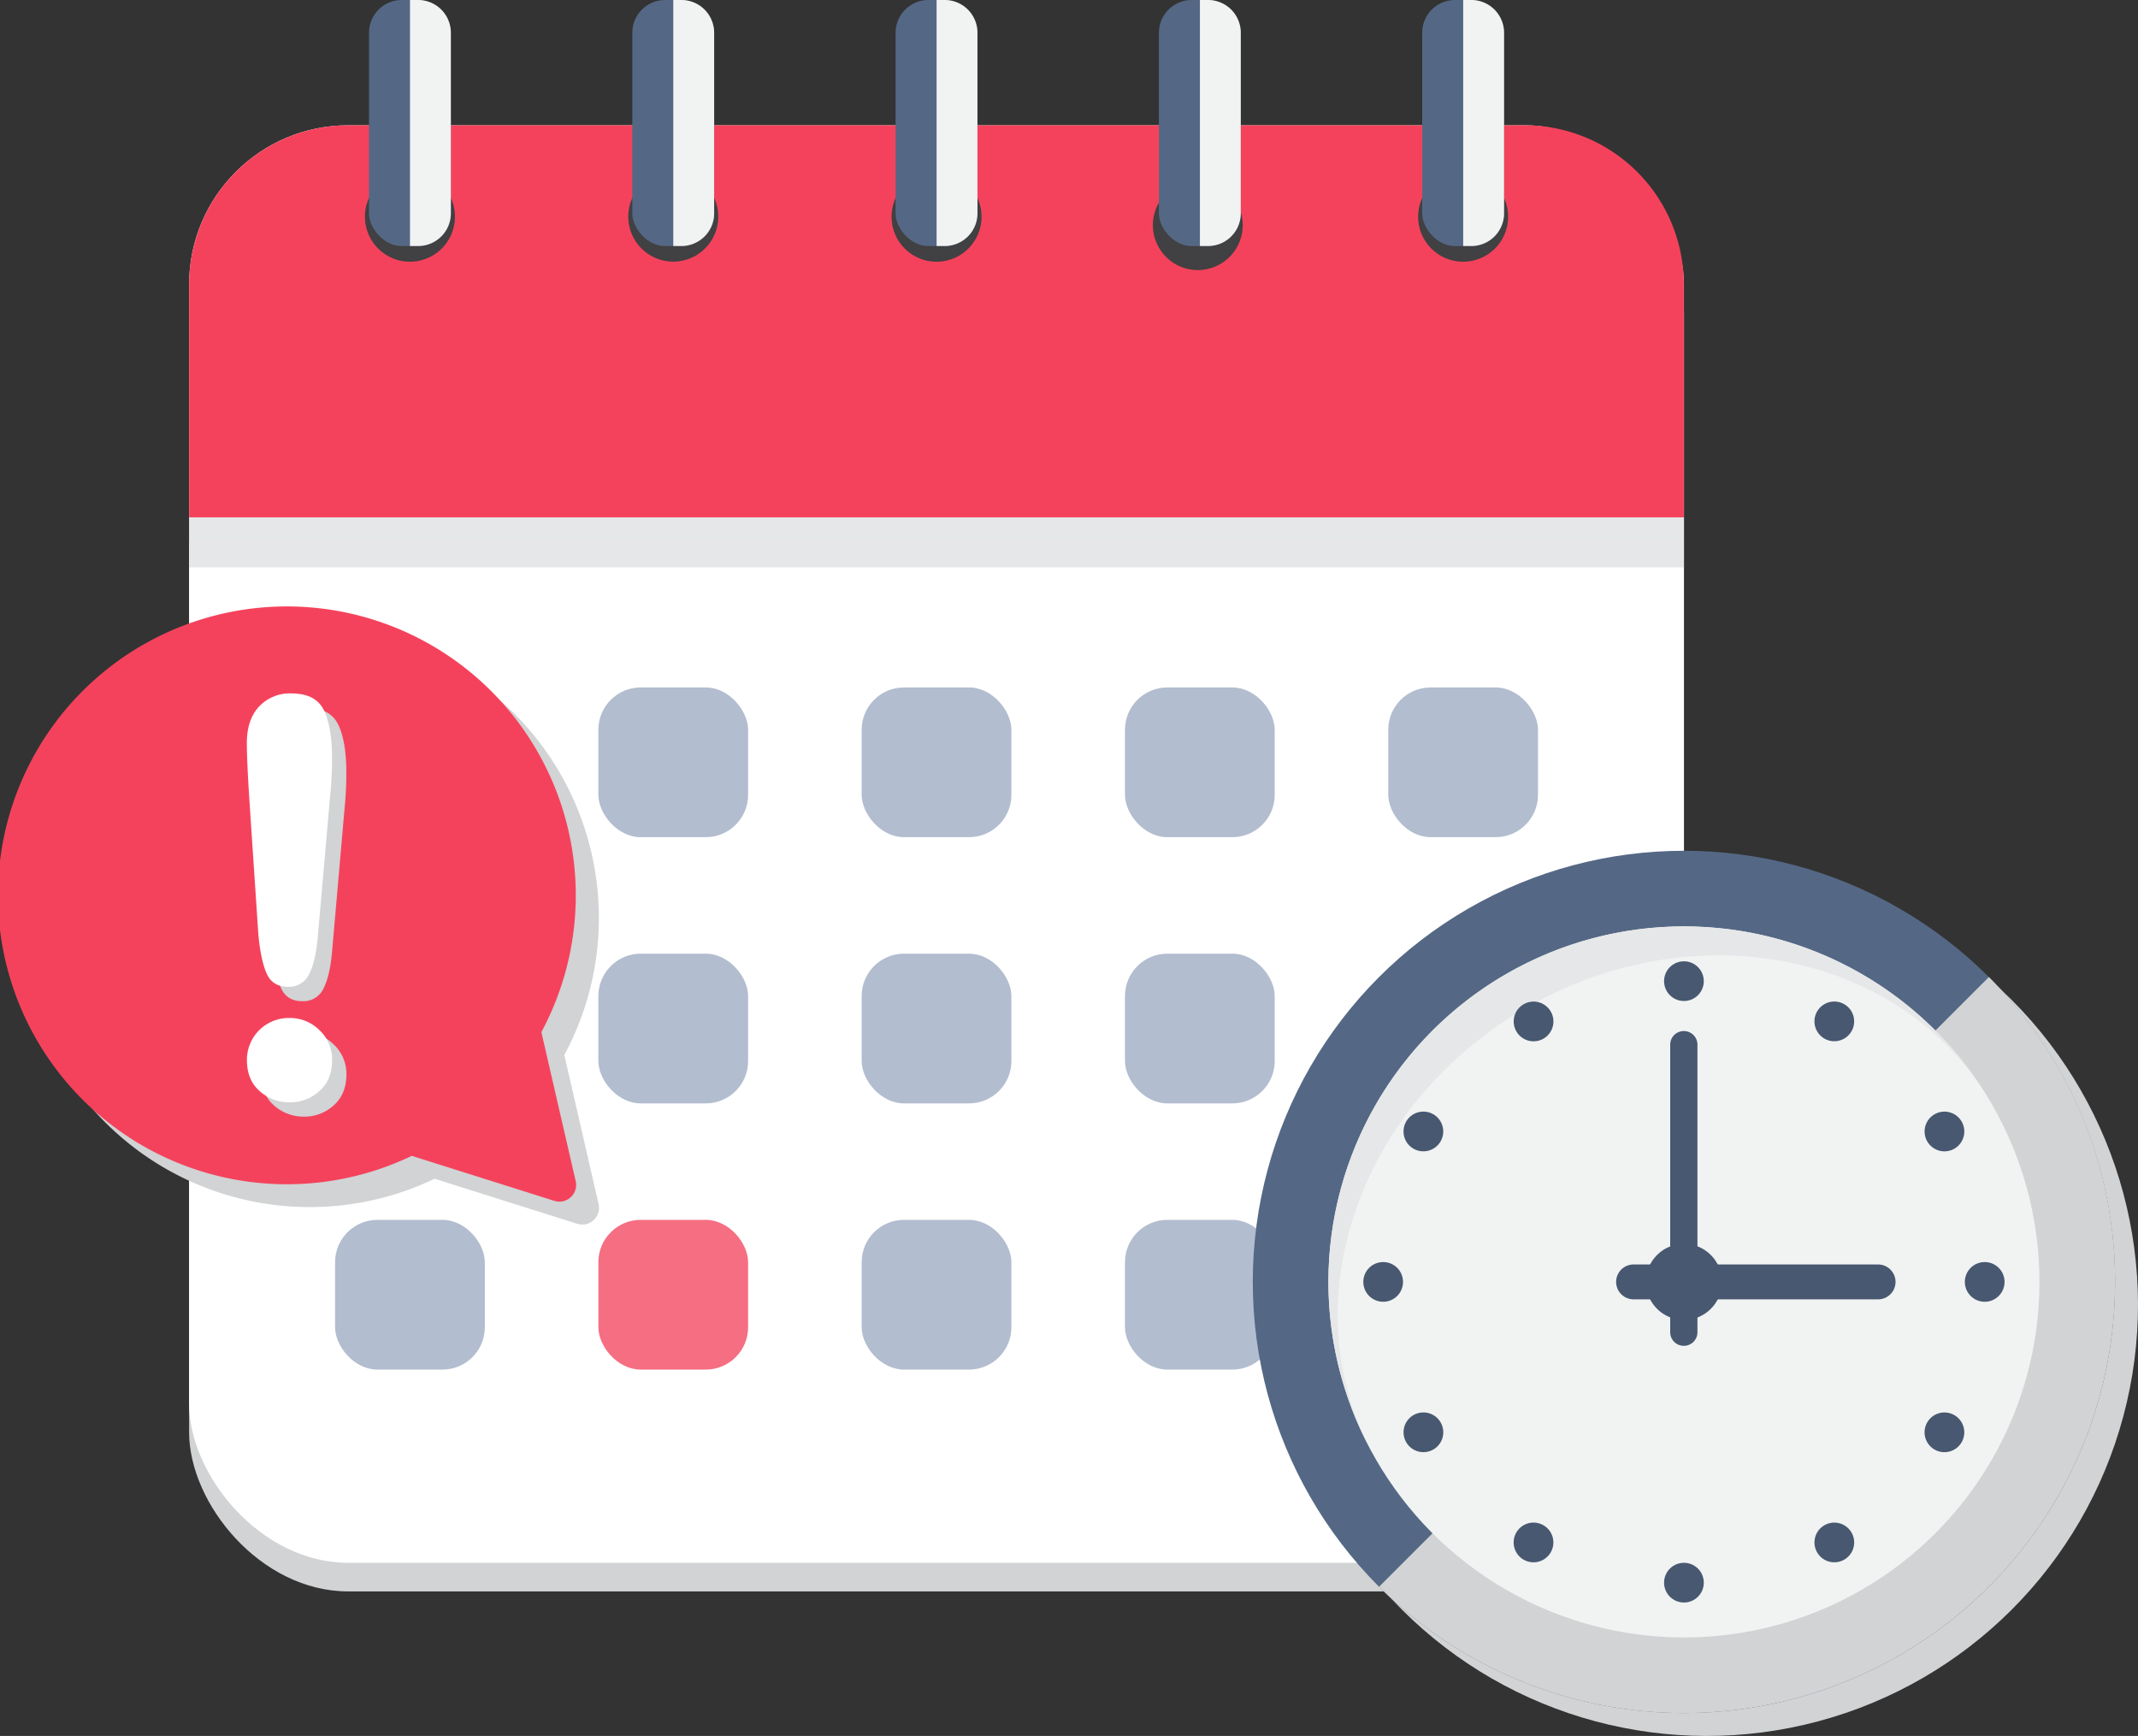 <svg xmlns="http://www.w3.org/2000/svg" viewBox="0 0 784.92 637.34"><rect x="0" y="0" width="784.92" height="637.34" fill="#333333" stroke="none"/><defs><style>.cls-1{isolation:isolate;}.cls-11,.cls-2{fill:#d1d3d4;}.cls-3{fill:#fff;}.cls-4{fill:#f5425c;}.cls-5{fill:#414042;}.cls-6{fill:#546885;}.cls-13,.cls-7{fill:#f1f2f2;}.cls-11,.cls-12,.cls-7,.cls-8{mix-blend-mode:multiply;}.cls-8{fill:#e6e7e8;}.cls-9{fill:#b2bdcf;}.cls-10{fill:#f56e82;}.cls-14{fill:#475870;}</style></defs><title>deadline-concept</title><g class="cls-1"><g id="Ñëîé_1" data-name="Ñëîé 1"><rect class="cls-2" x="69.43" y="56.5" width="548.79" height="527.77" rx="58.42"/><rect class="cls-3" x="69.43" y="46" width="548.79" height="527.77" rx="58.42"/><path class="cls-4" d="M862,311v94.72H313.25V311a58.43,58.43,0,0,1,58.42-58.42h432A58.42,58.42,0,0,1,862,311Z" transform="translate(-243.82 -206.58)"/><circle class="cls-5" cx="394.32" cy="286.14" r="16.53" transform="translate(-284.38 -140.08) rotate(-9.17)"/><rect class="cls-6" x="135.47" width="30.05" height="90.34" rx="12.02"/><path class="cls-7" d="M409.34,218.6v66.3a12,12,0,0,1-12,12h-3V206.58h3A12,12,0,0,1,409.34,218.6Z" transform="translate(-243.82 -206.58)"/><circle class="cls-5" cx="490.98" cy="286.14" r="16.53" transform="translate(-269.55 -156.97) rotate(-5.64)"/><rect class="cls-6" x="232.14" width="30.05" height="90.34" rx="12.02"/><path class="cls-7" d="M506,218.6v66.3a12,12,0,0,1-12,12h-3V206.58h3A12,12,0,0,1,506,218.6Z" transform="translate(-243.82 -206.58)"/><circle class="cls-5" cx="587.65" cy="286.14" r="16.53" transform="translate(-274.27 -132.93) rotate(-6.99)"/><rect class="cls-6" x="328.8" width="30.05" height="90.34" rx="12.02"/><path class="cls-7" d="M602.67,218.6v66.3a12,12,0,0,1-12,12h-3V206.58h3A12,12,0,0,1,602.67,218.6Z" transform="translate(-243.82 -206.58)"/><circle class="cls-5" cx="684.31" cy="286.14" r="16.53" transform="matrix(0.87, -0.49, 0.49, 0.87, -295.81, 169.03)"/><rect class="cls-6" x="425.47" width="30.05" height="90.34" rx="12.02"/><path class="cls-7" d="M699.34,218.6v66.3a12,12,0,0,1-12,12h-3V206.58h3A12,12,0,0,1,699.34,218.6Z" transform="translate(-243.82 -206.58)"/><circle class="cls-5" cx="780.97" cy="286.14" r="16.53" transform="translate(-265.44 -138.68) rotate(-4.91)"/><rect class="cls-6" x="522.13" width="30.05" height="90.34" rx="12.02"/><path class="cls-7" d="M796,218.6v66.3a12,12,0,0,1-12,12h-3V206.58h3A12,12,0,0,1,796,218.6Z" transform="translate(-243.82 -206.58)"/><rect class="cls-8" x="69.43" y="189.94" width="548.79" height="9.19"/><rect class="cls-8" x="69.43" y="199.13" width="548.79" height="9.19"/><rect class="cls-9" x="123.02" y="252.39" width="54.97" height="54.97" rx="15.55"/><rect class="cls-9" x="219.68" y="252.39" width="54.97" height="54.97" rx="15.55"/><rect class="cls-9" x="316.34" y="252.39" width="54.97" height="54.97" rx="15.55"/><rect class="cls-9" x="413.01" y="252.39" width="54.97" height="54.97" rx="15.55"/><rect class="cls-9" x="509.67" y="252.39" width="54.97" height="54.97" rx="15.55"/><rect class="cls-9" x="123.02" y="350.13" width="54.97" height="54.97" rx="15.55"/><rect class="cls-9" x="219.68" y="350.13" width="54.97" height="54.97" rx="15.55"/><rect class="cls-9" x="316.34" y="350.13" width="54.97" height="54.97" rx="15.55"/><rect class="cls-9" x="413.01" y="350.13" width="54.97" height="54.97" rx="15.55"/><rect class="cls-9" x="509.67" y="350.13" width="54.97" height="54.97" rx="15.55"/><rect class="cls-9" x="123.02" y="447.86" width="54.97" height="54.97" rx="15.55"/><rect class="cls-10" x="219.68" y="447.86" width="54.97" height="54.97" rx="15.55"/><rect class="cls-9" x="316.34" y="447.86" width="54.97" height="54.97" rx="15.55"/><rect class="cls-9" x="413.01" y="447.86" width="54.97" height="54.97" rx="15.55"/><rect class="cls-9" x="509.67" y="447.86" width="54.97" height="54.97" rx="15.55"/><path class="cls-11" d="M463.58,648.66,451,593.92a106.15,106.15,0,1,0-47.62,45.42l52.4,16.55A6.13,6.13,0,0,0,463.58,648.66Z" transform="translate(-243.82 -206.58)"/><path class="cls-4" d="M455.18,640.25l-12.61-54.74A106.07,106.07,0,1,0,395,630.94l52.39,16.54A6.14,6.14,0,0,0,455.18,640.25Z" transform="translate(-243.82 -206.58)"/><g class="cls-12"><path class="cls-2" d="M343.94,555.08l-3.32-49.62q-.93-14.49-.93-20.82,0-8.59,4.51-13.41a15.47,15.47,0,0,1,11.86-4.82q8.91,0,11.91,6.16t3,17.77a136.47,136.47,0,0,1-.72,13.88l-4.46,51.07q-.72,9.12-3.1,14a8.15,8.15,0,0,1-7.88,4.87c-3.72,0-6.32-1.57-7.76-4.71S344.56,561.5,343.94,555.08Z" transform="translate(-243.82 -206.58)"/><path class="cls-2" d="M355.44,616.55a16.36,16.36,0,0,1-11-4.09q-4.71-4.1-4.71-11.45a14.86,14.86,0,0,1,4.51-10.93,15,15,0,0,1,11-4.51,15.35,15.35,0,0,1,11.13,4.51A14.69,14.69,0,0,1,371,601q0,7.25-4.66,11.39A15.87,15.87,0,0,1,355.44,616.55Z" transform="translate(-243.82 -206.58)"/></g><path class="cls-3" d="M338.68,549.83l-3.31-49.62q-.93-14.5-.93-20.82,0-8.59,4.5-13.42a15.49,15.49,0,0,1,11.86-4.81q8.91,0,11.92,6.16t3,17.76A133.88,133.88,0,0,1,365,499L360.54,550q-.72,9.12-3.11,14a8.13,8.13,0,0,1-7.87,4.87q-5.6,0-7.77-4.72T338.68,549.83Z" transform="translate(-243.82 -206.58)"/><path class="cls-3" d="M350.18,611.29a16.28,16.28,0,0,1-11-4.09q-4.71-4.1-4.71-11.45A15.38,15.38,0,0,1,350,580.32a15.34,15.34,0,0,1,11.14,4.51,14.7,14.7,0,0,1,4.61,10.92q0,7.26-4.66,11.4A15.89,15.89,0,0,1,350.18,611.29Z" transform="translate(-243.82 -206.58)"/><circle class="cls-11" cx="870.45" cy="685.62" r="158.29" transform="translate(-473.68 609.74) rotate(-45)"/><circle class="cls-6" cx="618.22" cy="470.64" r="158.29"/><path class="cls-11" d="M1020.33,677.22A158.29,158.29,0,0,1,750.11,789.14L974,565.29A157.79,157.79,0,0,1,1020.33,677.22Z" transform="translate(-243.82 -206.58)"/><circle class="cls-13" cx="618.22" cy="470.64" r="130.53"/><path class="cls-8" d="M748.26,741.18A130.53,130.53,0,0,1,974.33,610.66c-32.5-54.48-108.39-69.75-170.33-34S717.33,685.8,748.26,741.18Z" transform="translate(-243.82 -206.58)"/><circle class="cls-14" cx="618.22" cy="360.22" r="7.29"/><path class="cls-14" d="M813.14,577.94a7.29,7.29,0,1,1-9.95-2.66A7.29,7.29,0,0,1,813.14,577.94Z" transform="translate(-243.82 -206.58)"/><path class="cls-14" d="M770.06,615.69a7.29,7.29,0,1,1-10,2.67A7.29,7.29,0,0,1,770.06,615.69Z" transform="translate(-243.82 -206.58)"/><circle class="cls-14" cx="507.8" cy="470.64" r="7.29"/><path class="cls-14" d="M762.77,726.11a7.29,7.29,0,1,1-2.67,10A7.29,7.29,0,0,1,762.77,726.11Z" transform="translate(-243.82 -206.58)"/><path class="cls-14" d="M800.52,769.2a7.29,7.29,0,1,1,2.67,10A7.29,7.29,0,0,1,800.52,769.2Z" transform="translate(-243.82 -206.58)"/><circle class="cls-14" cx="618.22" cy="581.06" r="7.29"/><circle class="cls-14" cx="917.25" cy="772.84" r="7.29" transform="translate(-521.44 461.84) rotate(-35.12)"/><path class="cls-14" d="M954,738.74a7.29,7.29,0,1,1,10-2.67A7.3,7.3,0,0,1,954,738.74Z" transform="translate(-243.82 -206.58)"/><circle class="cls-14" cx="728.64" cy="470.64" r="7.29"/><path class="cls-14" d="M961.31,628.32a7.29,7.29,0,1,1,2.67-10A7.3,7.3,0,0,1,961.31,628.32Z" transform="translate(-243.82 -206.58)"/><circle class="cls-14" cx="917.25" cy="581.59" r="7.29" transform="translate(-329.97 790.67) rotate(-54.88)"/><path class="cls-14" d="M862,700.69a5,5,0,0,1-5-5V590.12a5,5,0,0,1,10,0V695.71A5,5,0,0,1,862,700.69Z" transform="translate(-243.82 -206.58)"/><path class="cls-14" d="M933.32,683.62H843.55a6.4,6.4,0,0,1,0-12.8h89.77a6.4,6.4,0,0,1,0,12.8Z" transform="translate(-243.82 -206.58)"/><circle class="cls-14" cx="618.22" cy="470.64" r="13.97"/></g></g></svg>
